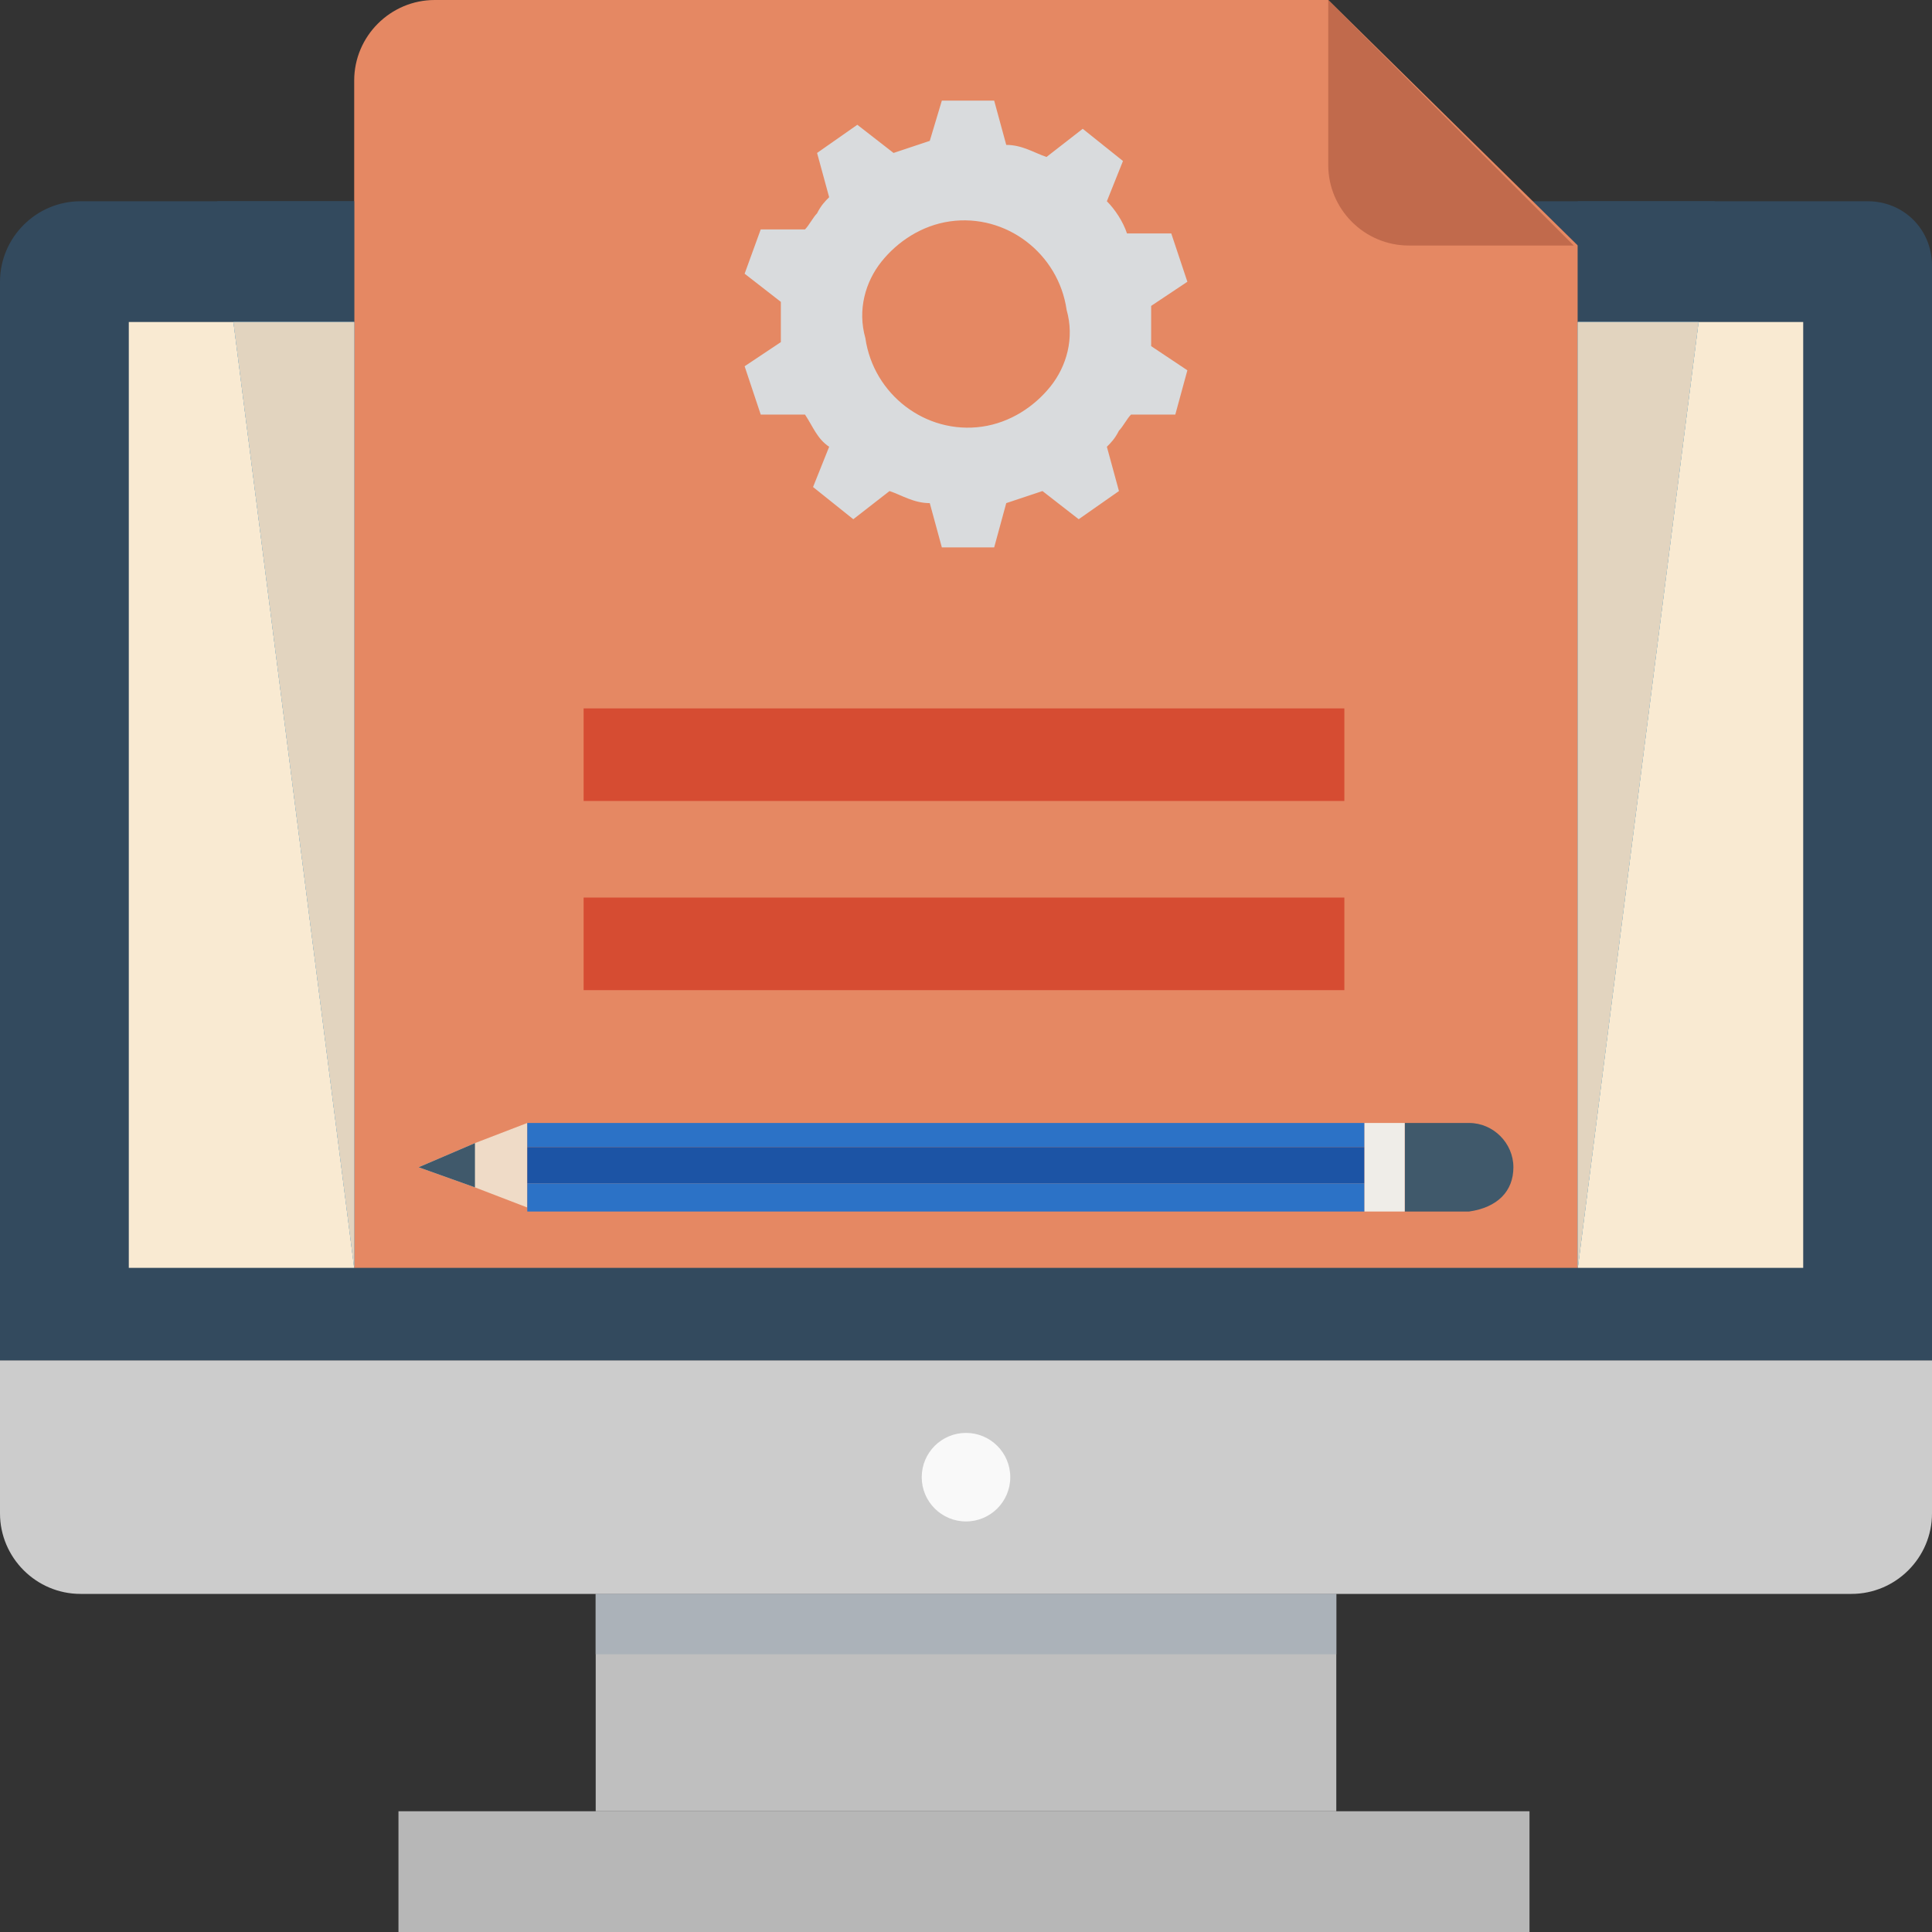 <?xml version="1.0" encoding="utf-8"?>
<!-- Generator: Adobe Illustrator 15.0.0, SVG Export Plug-In . SVG Version: 6.00 Build 0)  -->
<!DOCTYPE svg PUBLIC "-//W3C//DTD SVG 1.1//EN" "http://www.w3.org/Graphics/SVG/1.1/DTD/svg11.dtd">
<svg version="1.1" id="Layer_1" xmlns="http://www.w3.org/2000/svg" xmlns:xlink="http://www.w3.org/1999/xlink" x="0px" y="0px"
	 width="300px" height="300px" viewBox="0 0 300 300" enable-background="new 0 0 300 300" xml:space="preserve">
<rect x="0" y="0" width="300" height="300" fill="#333333" stroke="none"/>
<path fill="#334A5E" d="M290,31.25H12.5C5.625,31.25,0,36.875,0,43.75v167.5h300v-170C300,35.625,295.625,31.25,290,31.25z"/>
<path fill="#CCCCCC" d="M0,211.25V235c0,6.875,5.625,12.5,12.5,12.5h275c6.875,0,12.5-5.625,12.5-12.5v-23.75H0z"/>
<g>
	<circle fill="#F9F9F9" cx="150" cy="229.375" r="6.875"/>
	<rect x="92.5" y="247.5" fill="#BFBFBF" width="115" height="33.75"/>
</g>
<rect x="92.5" y="247.5" fill="#ABB2B9" width="115" height="9.375"/>
<g>
	<rect x="61.875" y="281.25" fill="#B7B7B7" width="175.625" height="18.75"/>
	<path fill="#E58863" d="M206.25,0H67.5C60.625,0,55,5.625,55,12.5v184.375h190V38.125L206.25,0z"/>
</g>
<path fill="#C16A4C" d="M218.75,38.125h25.625L206.25,0v25.625C206.25,32.5,211.875,38.125,218.75,38.125z"/>
<g>
	<polygon fill="#F9EAD2" points="263.75,50 245,196.875 280,196.875 280,50 	"/>
	<polygon fill="#F9EAD2" points="20,50 20,196.875 55,196.875 36.25,50 	"/>
</g>
<polygon fill="#334A5E" points="266.25,31.25 245,31.25 245,50 263.75,50 "/>
<polygon fill="#89D6F7" points="245,50 245,196.875 263.75,50 "/>
<polygon fill="#E2D4BF" points="245,50 245,196.875 263.75,50 "/>
<polygon fill="#334A5E" points="55,31.25 33.75,31.25 36.25,50 55,50 "/>
<polygon fill="#89D6F7" points="36.25,50 55,196.875 55,50 "/>
<polygon fill="#E2D4BF" points="36.25,50 55,196.875 55,50 "/>
<rect x="110.625" y="10.625" fill="#E58863" width="78.75" height="78.75"/>
<g>
	<path fill="#D9DBDD" d="M178.75,47.5l5.625-3.75l-2.5-7.5H175c-0.625-1.875-1.875-3.75-3.125-5l2.5-6.25l-6.25-5l-5.625,4.375
		c-1.875-0.625-3.75-1.875-6.25-1.875l-1.875-6.875h-8.125l-1.875,6.25c-1.875,0.625-3.75,1.25-5.625,1.875l-5.625-4.375
		l-6.25,4.375l1.875,6.875c-0.625,0.625-1.25,1.25-1.875,2.5l0,0c-0.625,0.625-1.25,1.875-1.875,2.5h-6.875l-2.5,6.875l5.625,4.375
		c0,1.875,0,4.375,0,6.25l-5.625,3.75l2.5,7.5H125c1.25,1.875,1.875,3.75,3.75,5l-2.5,6.25l6.25,5l5.625-4.375
		c1.875,0.625,3.75,1.875,6.25,1.875L146.25,85h8.125l1.875-6.875c1.875-0.625,3.75-1.25,5.625-1.875l5.625,4.375l6.25-4.375
		l-1.875-6.875c0.625-0.625,1.25-1.25,1.875-2.5l0,0c0.625-0.625,1.25-1.875,1.875-2.5h6.875l1.875-6.875l-5.625-3.75
		C178.75,51.875,178.75,49.375,178.75,47.5z M163.125,60c-2.5,3.125-6.25,5.625-10.625,6.25c-8.75,1.25-16.875-5-18.125-13.75
		c-1.25-4.375,0-8.75,2.5-11.875c2.5-3.125,6.25-5.625,10.625-6.25c8.75-1.25,16.875,5,18.125,13.75
		C166.875,52.5,165.625,56.875,163.125,60z"/>
	<path fill="#40596B" d="M235,181.25L235,181.25c0-3.75-3.125-6.875-6.875-6.875h-10v13.75h10C232.5,187.5,235,185,235,181.25z"/>
</g>
<polygon fill="#EFDBC7" points="81.875,174.375 81.875,187.5 73.75,184.375 65,181.25 73.75,177.5 "/>
<polygon fill="#40596B" points="73.75,177.5 73.75,184.375 65,181.25 "/>
<polygon fill="#2C72C6" points="81.875,174.375 81.875,178.125 211.875,178.125 211.875,178.125 211.875,174.375 "/>
<rect x="81.875" y="178.125" fill="#1C54A5" width="130" height="5.625"/>
<rect x="81.875" y="183.75" fill="#2C72C6" width="130" height="4.375"/>
<rect x="211.875" y="174.375" fill="#EFEDE8" width="6.25" height="13.75"/>
<path fill="#55BFE9" d="M211.875,174.375h6.875H211.875z"/>
<polygon fill="#FFD15C" points="218.75,178.125 218.75,178.125 218.75,174.375 "/>
<polygon fill="#55BFE9" points="218.75,183.75 218.75,183.75 218.75,178.125 218.75,178.125 "/>
<g>
	<rect x="90.625" y="110" fill="#D64C32" width="118.125" height="14.375"/>
	<rect x="90.625" y="139.375" fill="#D64C32" width="118.125" height="14.375"/>
</g>
</svg>
